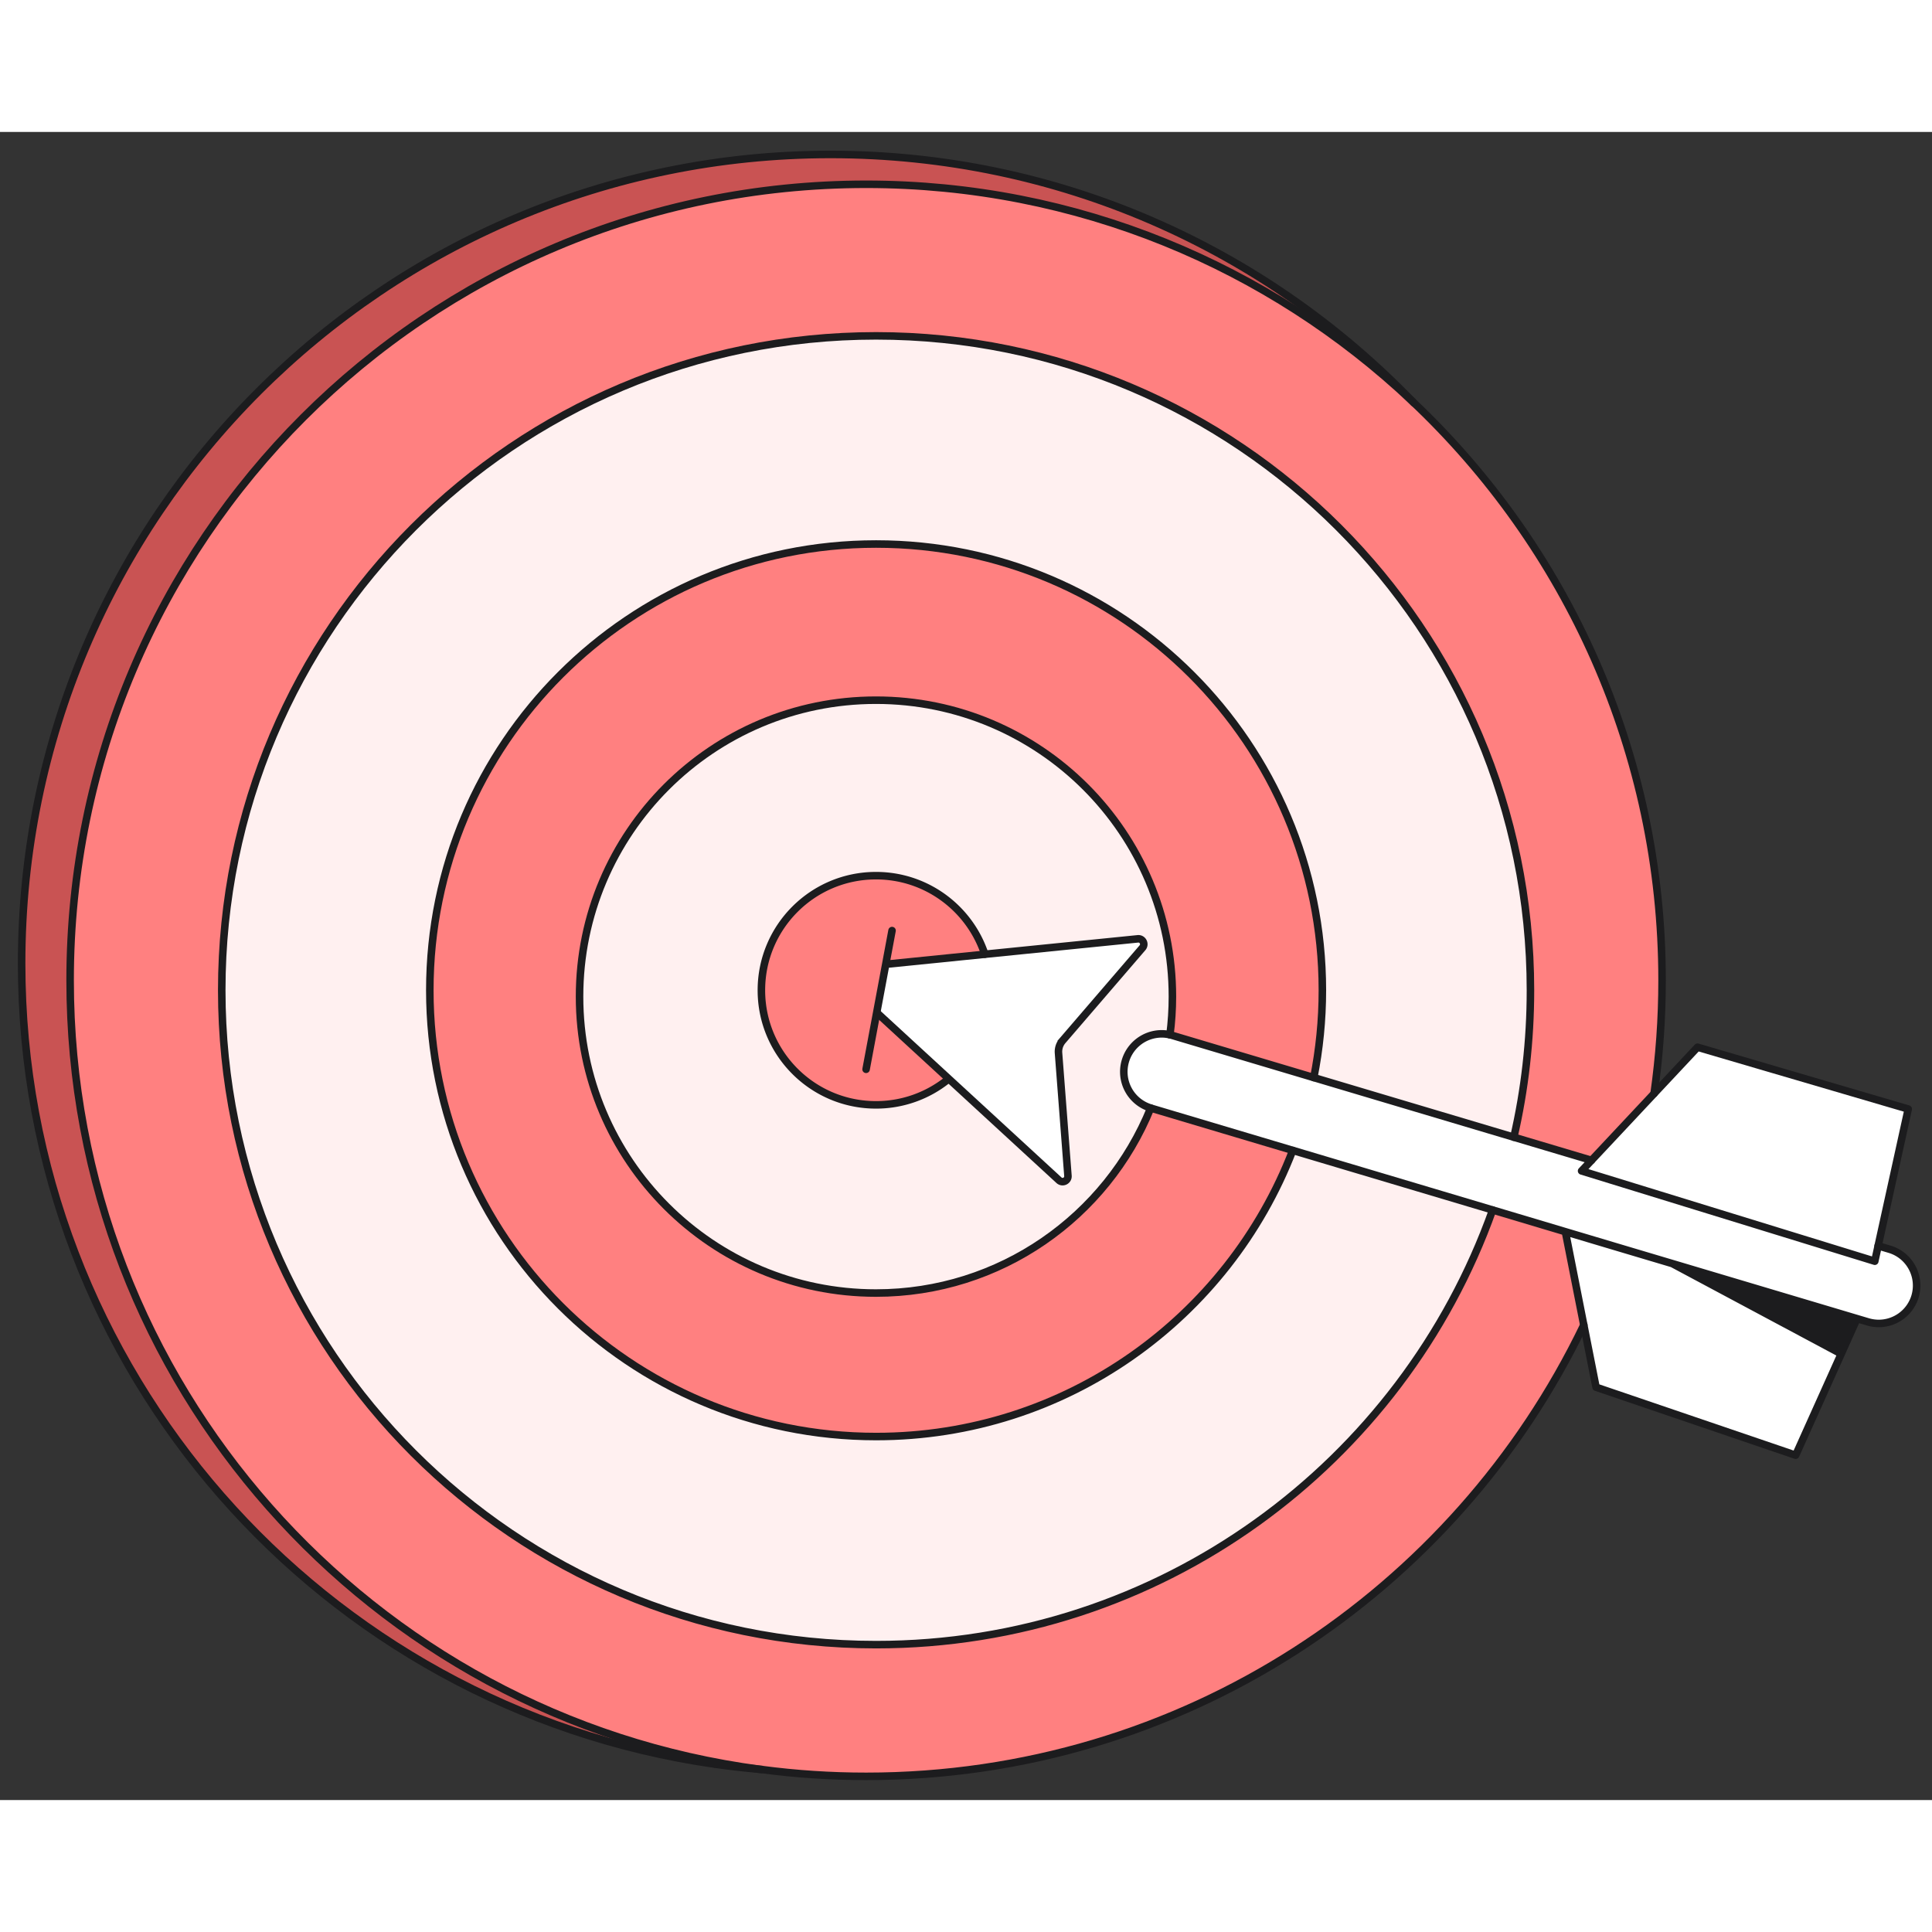 <svg width="542" height="542" fill="none" viewBox="76.686 104.63 385.379 332.739" xmlns="http://www.w3.org/2000/svg"><rect x="76.686" y="104.63" width="385.379" height="332.739" fill="#333333" stroke="none"/><path d="M0 0h542v542H0z" style="fill: rgba(251, 247, 239, 0);"></path><path fill="#fff" d="m457.328 299.53-6.003 27.29-.671 3.075-47.851-14.736-10.635-3.275 1.981-2.119 12.484-13.318 8.663-9.248 42.032 12.331ZM443.956 348.368l-9.087 20.215-39.812-13.564-2.451-12.408-3.676-18.612 10.173 3.036 11.159 3.322 33.694 18.011ZM303.652 265.574c.971-.101 1.557 1.04.933 1.772l-15.953 18.543a3.36 3.36 0 0 0-.802 2.458l1.881 24.508c.069.971-1.071 1.526-1.788.87l-22.011-20.253-14.342-13.194 1.804-9.633 19.76-1.996 30.518-3.075Z"></path><path fill="#fff" d="M453.599 327.505c3.999 1.187 6.273 5.403 5.086 9.403a7.568 7.568 0 0 1-7.244 5.402 7.742 7.742 0 0 1-2.158-.316l-2.173-.647-36.846-10.983-11.159-3.329-10.173-3.029-14.512-4.331-39.875-11.891-28.291-8.432c-.015-.007-.023-.007-.031-.015a7.553 7.553 0 0 1-5.055-9.387 7.568 7.568 0 0 1 7.244-5.41c.547 0 1.102.062 1.649.193.17.038.347.077.509.131l28.176 8.4 39.905 11.892 15.498 4.616-1.981 2.112 10.636 3.275 47.851 14.735.67-3.067 2.274.678Z"></path><path fill="#FFF0F0" d="M381.967 275.848c0 10.08-1.14 19.891-3.314 29.309l-39.905-11.892a89.486 89.486 0 0 0 1.711-17.417c0-49.169-39.859-89.021-89.02-89.021-49.161 0-89.02 39.852-89.02 89.021 0 49.161 39.859 89.013 89.02 89.013 37.901 0 70.27-23.691 83.109-57.076l39.874 11.891c-18.01 50.533-66.27 86.701-122.983 86.701-72.089 0-130.521-58.448-130.521-130.529 0-72.089 58.432-130.537 130.521-130.537 72.088 0 130.528 58.44 130.528 130.537Z"></path><path fill="#FFF0F0" d="M310.549 277.103c0 2.582-.17 5.133-.494 7.63a7.086 7.086 0 0 0-1.649-.193 7.568 7.568 0 0 0-7.244 5.41 7.554 7.554 0 0 0 5.055 9.387c-8.778 21.641-30.01 36.9-54.802 36.9-32.653 0-59.126-26.473-59.126-59.134 0-32.654 26.473-59.126 59.126-59.126 32.661 0 59.134 26.465 59.134 59.126Zm-5.973-9.749c.624-.732.038-1.873-.933-1.773l-30.518 3.075c-3.014-9.101-11.599-15.668-21.71-15.668-12.624 0-22.858 10.235-22.858 22.859 0 12.623 10.234 22.858 22.858 22.858a22.75 22.75 0 0 0 14.327-5.048l.162-.177 22.01 20.253c.717.655 1.857.1 1.788-.871l-1.881-24.507a3.364 3.364 0 0 1 .802-2.459l15.953-18.542Z"></path><path fill="#FF8080" d="M228.637 431.269c-.054 0-.1-.007-.154-.015h-.054c-77.753-10.273-137.757-76.837-137.757-157.395 0-87.696 71.087-158.791 158.781-158.791 42.14 0 80.443 16.423 108.873 43.212.023.023.046.039.069.062.008.008.023.023.039.031 30.657 28.962 49.801 69.977 49.801 115.486 0 7.668-.548 15.205-1.596 22.588l-12.485 13.325-15.498-4.616a130.239 130.239 0 0 0 3.314-29.309c0-72.089-58.44-130.537-130.528-130.537-72.089 0-130.521 58.44-130.521 130.537 0 72.081 58.432 130.529 130.521 130.529 56.713 0 104.973-36.167 122.983-86.701l14.512 4.332 3.676 18.604v.007c-25.625 53.262-80.096 90.023-143.16 90.023-7.059 0-14.003-.462-20.816-1.372Z"></path><path fill="#FF8080" d="M340.462 275.847c0 5.957-.593 11.776-1.711 17.417l-28.175-8.4c-.162-.054-.339-.093-.509-.131.324-2.497.493-5.048.493-7.63 0-32.653-26.472-59.126-59.133-59.126-32.654 0-59.126 26.473-59.126 59.126 0 32.662 26.472 59.134 59.126 59.134 24.792 0 46.024-15.259 54.802-36.9.008.008.015.008.031.016l28.291 8.431c-12.839 33.386-45.207 57.076-83.109 57.076-49.161 0-89.02-39.851-89.02-89.013 0-49.169 39.859-89.021 89.02-89.021 49.161 0 89.02 39.844 89.02 89.021Z"></path><path fill="#FF8080" d="m253.37 270.653-1.803 9.634 14.342 13.194-.162.177a22.746 22.746 0 0 1-14.326 5.048c-12.624 0-22.859-10.235-22.859-22.858 0-12.624 10.235-22.859 22.859-22.859 10.111 0 18.696 6.566 21.709 15.668l-19.76 1.996Z"></path><path fill="#1C1C1E" d="m447.107 341.34-3.152 7.028-33.693-18.011 36.845 10.983Z"></path><path fill="#C95353" d="M358.318 158.272c-28.43-26.789-66.732-43.212-108.872-43.212-87.695 0-158.782 71.095-158.782 158.79 0 80.559 60.005 147.123 137.758 157.403a163.322 163.322 0 0 1-9.179-1.048C141.081 419 81 351.758 81 270.482c0-89.121 72.25-161.364 161.363-161.364 45.516 0 86.631 18.843 115.955 49.154Z"></path><path stroke="#1C1C1E" stroke-linecap="round" stroke-linejoin="round" stroke-miterlimit="10" stroke-width="1.5" d="M392.613 342.611c-25.625 53.269-80.096 90.03-143.16 90.03-7.059 0-14.003-.462-20.816-1.364-.054 0-.1-.008-.154-.015h-.054c-77.753-10.281-137.757-76.845-137.757-157.403 0-87.696 71.087-158.791 158.781-158.791 42.14 0 80.443 16.423 108.873 43.212M358.383 158.343c.008.007.023.023.038.031 30.658 28.962 49.801 69.977 49.801 115.486 0 7.668-.547 15.205-1.595 22.588"></path><path stroke="#1C1C1E" stroke-linecap="round" stroke-linejoin="round" stroke-miterlimit="10" stroke-width="1.5" d="M219.243 430.205C141.082 419 81 351.758 81 270.482c0-89.121 72.25-161.364 161.363-161.364 45.516 0 86.631 18.843 115.955 49.154.023.023.046.038.07.062.1.107.208.223.316.331"></path><path stroke="#1C1C1E" stroke-miterlimit="10" stroke-width="1.5" d="M219.246 430.206a163.429 163.429 0 0 0 9.387 1.064l.216.023"></path><path stroke="#1C1C1E" stroke-linecap="round" stroke-linejoin="round" stroke-miterlimit="10" stroke-width="1.5" d="M374.422 319.668c-18.01 50.534-66.27 86.701-122.983 86.701-72.089 0-130.521-58.448-130.521-130.529 0-72.089 58.432-130.537 130.521-130.537 72.088 0 130.528 58.448 130.528 130.537 0 10.08-1.14 19.891-3.314 29.309"></path><path stroke="#1C1C1E" stroke-linecap="round" stroke-linejoin="round" stroke-miterlimit="10" stroke-width="1.5" d="M334.551 307.784c-12.839 33.386-45.207 57.076-83.109 57.076-49.161 0-89.02-39.851-89.02-89.013 0-49.169 39.859-89.021 89.02-89.021 49.161 0 89.02 39.852 89.02 89.021 0 5.957-.593 11.776-1.711 17.417"></path><path stroke="#1C1C1E" stroke-linecap="round" stroke-linejoin="round" stroke-miterlimit="10" stroke-width="1.5" d="M306.217 299.337c-8.778 21.641-30.01 36.9-54.802 36.9-32.653 0-59.126-26.473-59.126-59.134 0-32.654 26.473-59.126 59.126-59.126 32.661 0 59.134 26.472 59.134 59.126 0 2.582-.17 5.133-.494 7.63"></path><path stroke="#1C1C1E" stroke-linecap="round" stroke-linejoin="round" stroke-miterlimit="10" stroke-width="1.5" d="M265.747 293.65a22.746 22.746 0 0 1-14.326 5.048c-12.624 0-22.859-10.235-22.859-22.858 0-12.624 10.235-22.859 22.859-22.859 10.111 0 18.696 6.567 21.709 15.668"></path><path stroke="#1C1C1E" stroke-linecap="round" stroke-linejoin="round" stroke-miterlimit="10" stroke-width="1.5" d="m254.624 263.932-1.256 6.72-1.803 9.633-2.12 11.322M394.145 309.765l12.484-13.318 8.663-9.248 42.032 12.331-6.003 27.29"></path><path stroke="#1C1C1E" stroke-linecap="round" stroke-linejoin="round" stroke-miterlimit="10" stroke-width="1.5" d="m388.932 323.999-14.512-4.332-39.875-11.891-28.291-8.431c-.015-.008-.023-.008-.031-.016a7.553 7.553 0 0 1-5.055-9.387 7.568 7.568 0 0 1 7.244-5.41c.547 0 1.102.062 1.649.193.17.038.347.077.509.131l28.176 8.4 39.905 11.892 15.498 4.616-1.981 2.112 10.636 3.275 47.851 14.736.67-3.068 2.274.678c3.999 1.187 6.273 5.403 5.086 9.403a7.568 7.568 0 0 1-7.244 5.402 7.742 7.742 0 0 1-2.158-.316l-2.173-.647-36.846-10.982M443.956 348.368l-9.087 20.215-39.812-13.564-2.451-12.408-3.676-18.612 10.173 3.036 11.159 3.322 33.694 18.011ZM447.109 341.339l-3.152 7.028"></path><path stroke="#1C1C1E" stroke-width="1.5" d="m253.374 270.653 19.76-1.996 30.518-3.075c.971-.1 1.557 1.041.933 1.773l-15.953 18.542a3.364 3.364 0 0 0-.802 2.459l1.881 24.507c.069.971-1.071 1.526-1.788.871l-22.011-20.253-14.342-13.194"></path></svg>